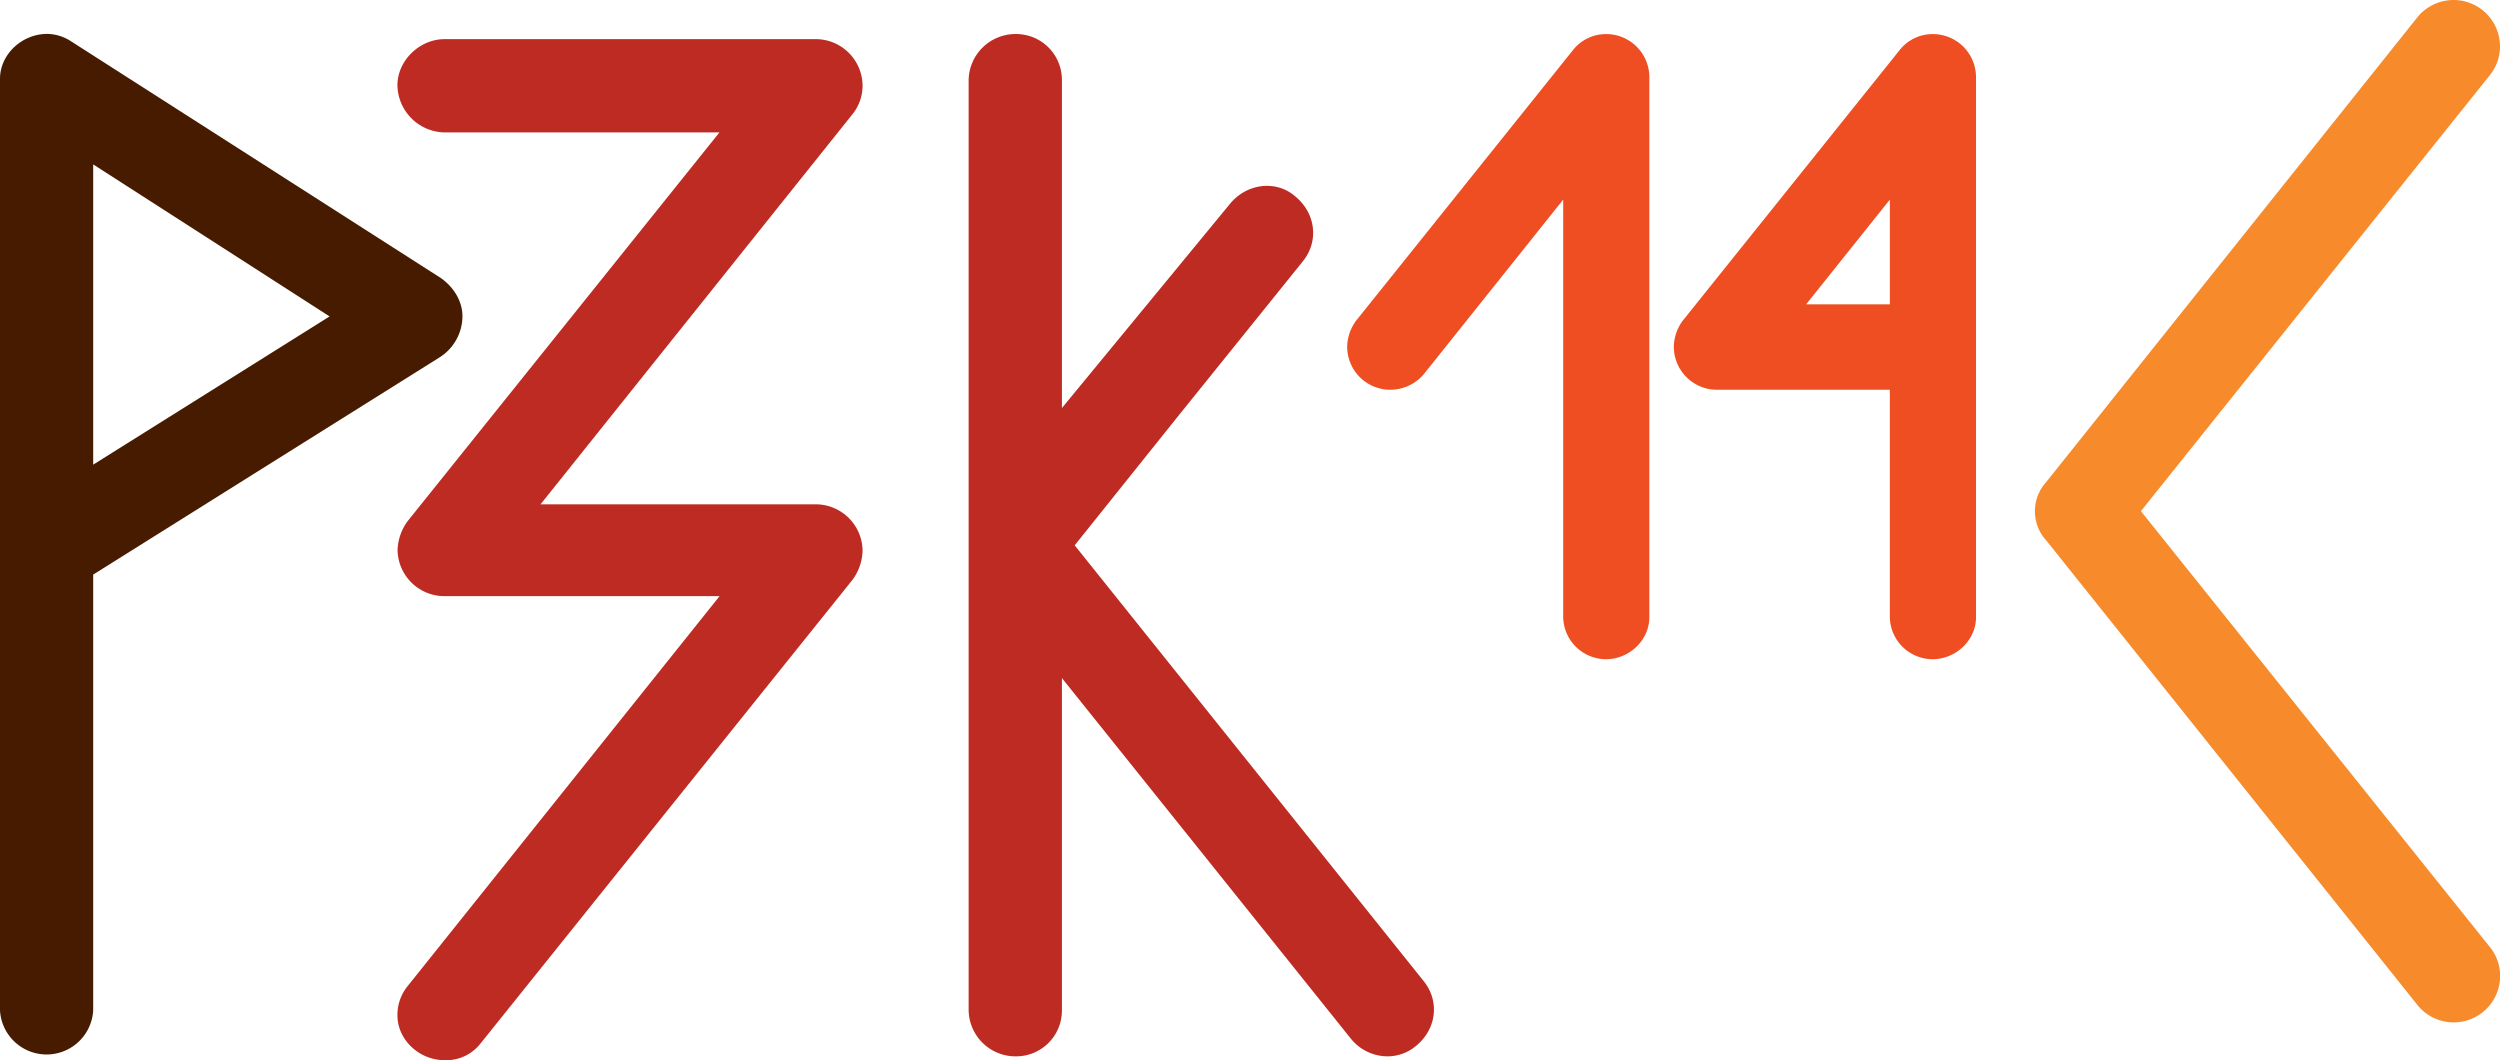 <svg xmlns="http://www.w3.org/2000/svg" viewBox="0 0 724.35 307.18">
<defs><style>.a{fill:#471b00;}.b{fill:#be2b23;}.c{fill:#ef4e22;}.d{fill:#f78a2b;}</style></defs><title>Asset 1</title><path class="a" d="M127.37,103.54,27,166.48V292.74a13.52,13.52,0,0,1-27,0V22.82c0-7,6.29-13,13.7-13a13.08,13.08,0,0,1,7,2.22l107,68.5c3.7,2.59,6.29,6.67,6.29,11.11A14.16,14.16,0,0,1,127.37,103.54ZM27,47.63v87l68.5-42.95Z"/><path class="b" d="M247,168,139.21,302.36a12.6,12.6,0,0,1-10.36,4.82c-7.41,0-13.7-5.93-13.7-13a13.22,13.22,0,0,1,3-8.52l90.34-112.93h-79.6a13.59,13.59,0,0,1-13.7-13.32,14.83,14.83,0,0,1,3-8.52L208.45,38.37h-79.6a13.91,13.91,0,0,1-13.7-13.7c0-7,6.29-13.33,13.7-13.33H236.22a13.59,13.59,0,0,1,13.7,13.33,13.2,13.2,0,0,1-3,8.52L156.62,146.12h79.6a13.59,13.59,0,0,1,13.7,13.33A14.82,14.82,0,0,1,247,168Z"/><path class="b" d="M412.46,284.22,311.38,158l29.72-37.12,36.36-45.13c4.81-5.93,3.7-14.07-2.22-18.89-5.56-4.81-14.07-3.7-18.89,2.23l-48.67,59.13v-95A13.28,13.28,0,0,0,294.35,9.86a13.59,13.59,0,0,0-13.7,13.33V292.74a13.59,13.59,0,0,0,13.7,13.33,13.28,13.28,0,0,0,13.33-13.33V196.47l83.67,104.41a13.72,13.72,0,0,0,10.74,5.19,12.91,12.91,0,0,0,8.15-3C416.16,298.29,417.27,290.15,412.46,284.22Z"/><path class="c" d="M465.3,9.88a12.16,12.16,0,0,0-9.64,4.75L392.91,92.92a13.13,13.13,0,0,0-2.58,7.64,12.49,12.49,0,0,0,12.58,12.37,12.76,12.76,0,0,0,9.64-4.54l40.37-50.55v121A12.43,12.43,0,0,0,465.3,191c6.82,0,12.58-5.56,12.58-12.15V22.25A12.49,12.49,0,0,0,465.3,9.88Z"/><path class="c" d="M559.94,9.88a12.15,12.15,0,0,0-9.63,4.75L487.55,92.92a13.13,13.13,0,0,0-2.58,7.64,12.5,12.5,0,0,0,12.59,12.37h50v65.93A12.42,12.42,0,0,0,559.94,191c6.82,0,12.59-5.56,12.59-12.15V22.25A12.5,12.5,0,0,0,559.94,9.88ZM547.57,57.83V88.18H523.31Z"/><path class="d" d="M620.31,148.1,721.39,274.36a13.2,13.2,0,0,1,3,8.52A13.46,13.46,0,0,1,700.28,291L592.91,156.62a12.55,12.55,0,0,1,0-17L700.28,5.18a13.46,13.46,0,0,1,24.07,8.15,13.24,13.24,0,0,1-3,8.52Z"/></svg>
